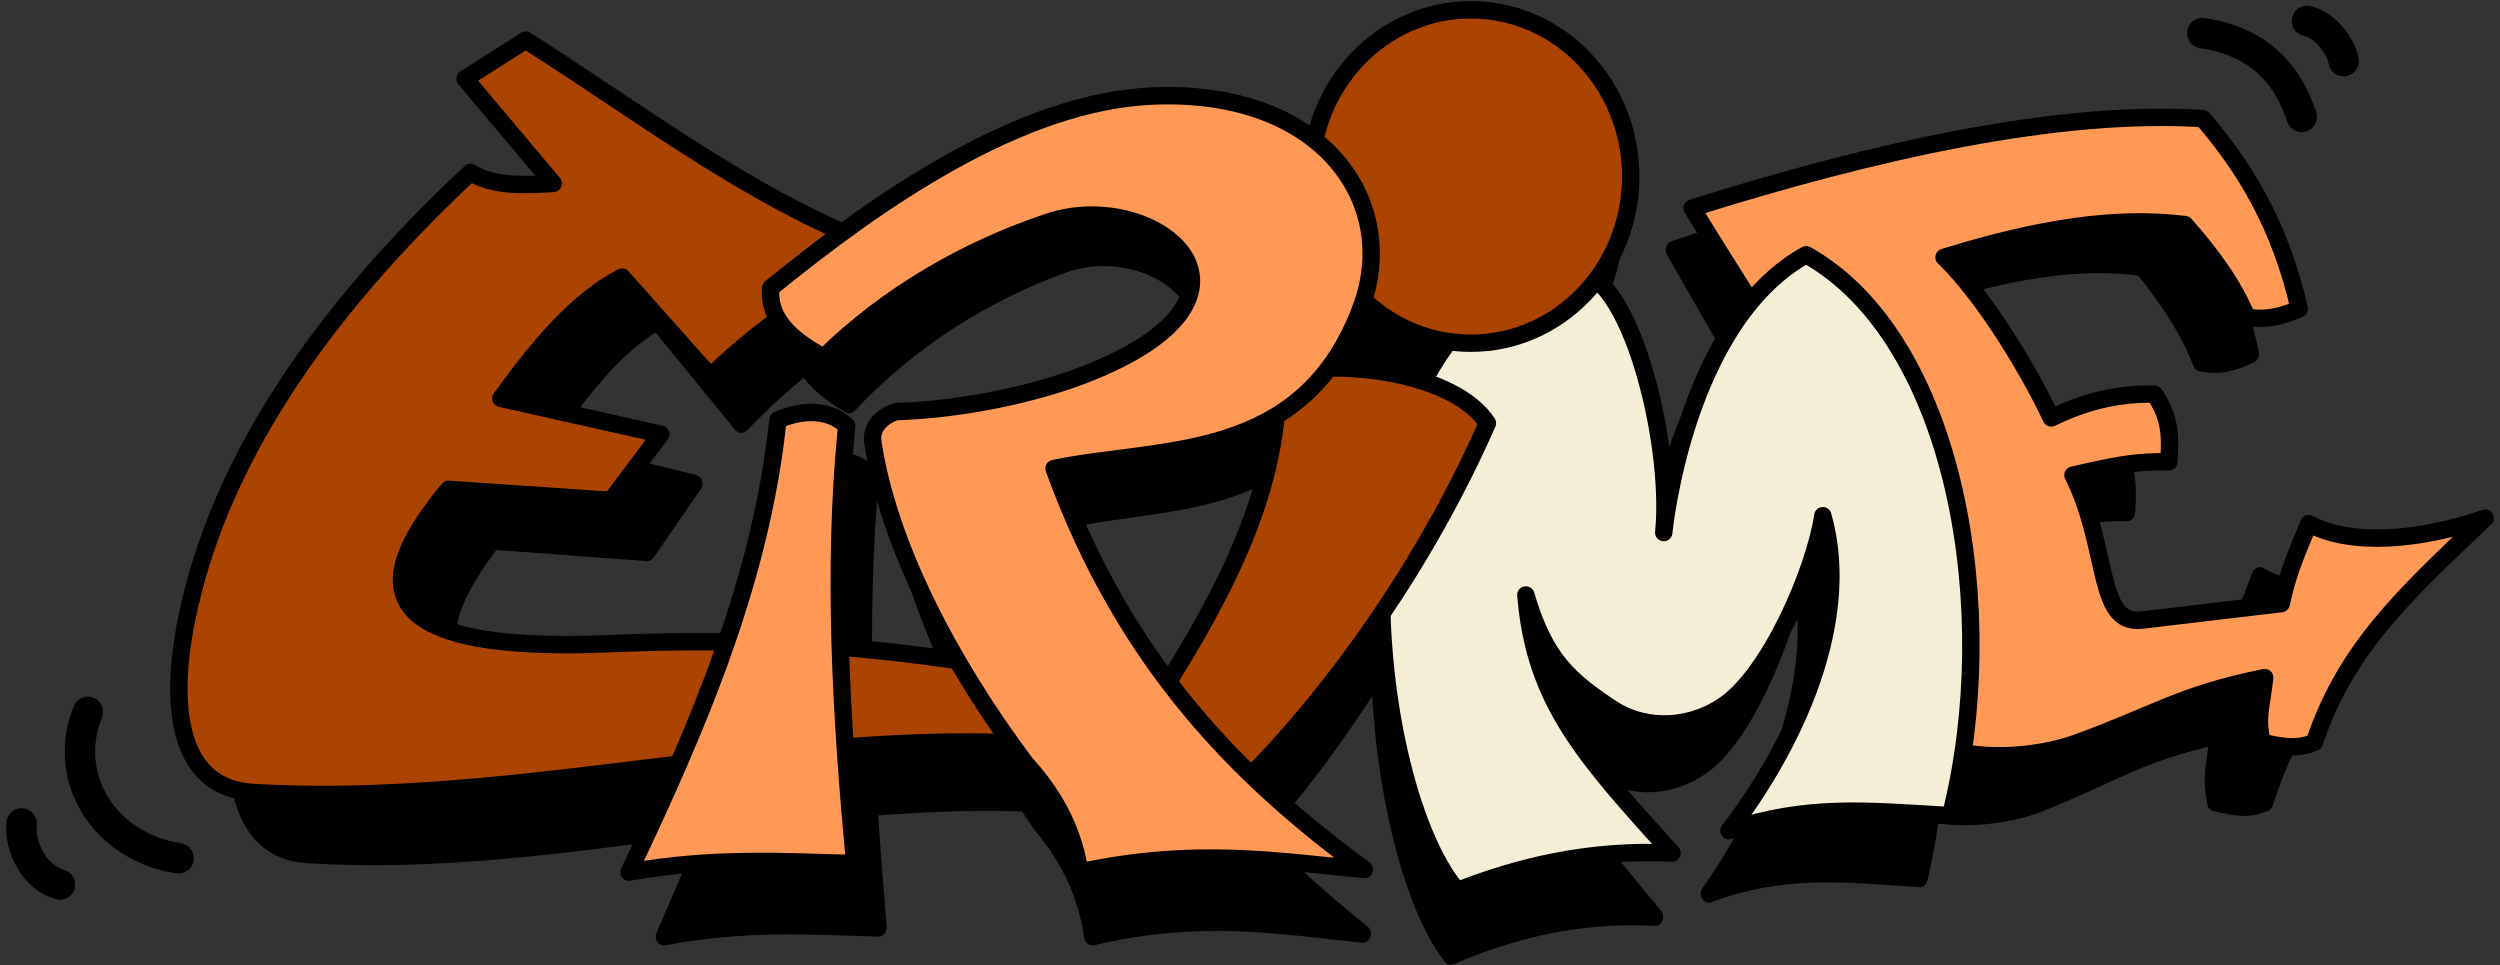 <?xml version="1.0" encoding="UTF-8" standalone="no"?>
<!-- Created with Inkscape (http://www.inkscape.org/) -->

<svg
  xmlns:dc="http://purl.org/dc/elements/1.1/"
  xmlns:cc="http://creativecommons.org/ns#"
  xmlns:rdf="http://www.w3.org/1999/02/22-rdf-syntax-ns#"
  xmlns:sodipodi="http://sodipodi.sourceforge.net/DTD/sodipodi-0.dtd"
  xmlns:inkscape="http://www.inkscape.org/namespaces/inkscape"
  xmlns="http://www.w3.org/2000/svg"
  width="575"
  height="222"
  viewBox="0 0 575 222"
  id="svg3742"
  version="1.1"
  inkscape:version="0.91 r"
  sodipodi:docname="erime-logo-small.svg">
  <rect x="0" y="0" width="575" height="222" fill="#333333" stroke="none"/>
  <defs
    id="defs3744"/>
  <sodipodi:namedview
    id="base"
    pagecolor="#ffffff"
    bordercolor="#666666"
    borderopacity="1.0"
    inkscape:pageopacity="0.0"
    inkscape:pageshadow="2"
    inkscape:zoom="1.3574324"
    inkscape:cx="296.78791"
    inkscape:cy="161.42857"
    inkscape:document-units="px"
    inkscape:current-layer="layer1"
    showgrid="false"
    inkscape:window-width="1366"
    inkscape:window-height="716"
    inkscape:window-x="0"
    inkscape:window-y="0"
    inkscape:window-maximized="1"
    units="px"/>
  <g
    inkscape:label="Vrstva 1"
    inkscape:groupmode="layer"
    id="layer1"
    transform="translate(0,-830.362)">
    <g
      id="g4188"
      transform="translate(-2.17972e-7,102.772)">
      <g
        style="fill:#000000;stroke:#000000"
        transform="matrix(0.95,0,0,1.034,-50.859,374.3)"
        id="g3553">
        <path
          sodipodi:nodetypes="cssccccccscccccccccc"
          inkscape:connector-curvature="0"
          id="path3555"
          d="m 458.826,397.251 c 21.806,35.9 35.685,50.349 40.245,102.188 2.415,27.45 34.286,25.896 48.21,20.842 18.295,-6.641 23.575,-11.031 43.237,-15.042 -0.804,7.268 -1.888,8.676 -0.634,14.916 3.863,0.754 7.664,1.822 12.042,0 7.281,-21.522 20.185,-33.437 39.297,-51.579 -15.174,5.208 -30.933,6.47 -40.564,1.268 -2.221,5.585 -4.617,10.296 -6.338,18.381 l -32.13,3.803 c -10.432,1.235 -7.391,-16.614 -15.773,-33.36 9.434,-2.128 14.214,-3.233 22.053,-3.041 0.498,-6.686 0.037,-10.58 -3.306,-15.572 -9.09,-0.219 -16.675,2.037 -23.748,5.472 -4.109,-8.927 -14.673,-27.307 -24.643,-36.954 22.045,-6.822 39.607,-9.465 55.415,-7.523 6.247,7.086 11.155,13.888 14.23,21.258 4.014,0.804 8.028,-0.034 12.042,-1.901 -4.455,-19.477 -12.688,-32.657 -22.184,-43.733 -32.935,-2.096 -75.346,7.328 -117.453,20.578 z"
          style="fill:#000000;fill-rule:evenodd;stroke:#000000;stroke-width:4;stroke-linecap:round;stroke-linejoin:round;stroke-miterlimit:4;stroke-dasharray:none;stroke-opacity:1"/>
        <path
          sodipodi:nodetypes="cccsscccccsc"
          inkscape:connector-curvature="0"
          id="path3557"
          d="m 404.832,554.247 c 13.802,-5.452 30.249,-9.576 49.374,-8.641 -20.028,-22.187 -31.621,-34.703 -33.621,-59.357 4.375,14.963 10.147,19.707 19.694,26.069 6.508,4.337 16.472,5.365 25.456,-0.419 10.853,-6.988 21.27,-31.257 23.152,-43.889 6.953,24.357 -6.761,53.111 -21.59,72.441 17.869,-6.115 32.05,-4.572 50.953,-3.453 11.856,-46.765 1.381,-109.739 -33.206,-129.014 -28.091,15.645 -32.745,63.894 -32.745,63.894 2.125,-21.184 -8.191,-61.321 -20.765,-59.958 -59.433,6.441 -48.588,116.983 -26.701,142.327 z"
          style="fill:#000000;fill-rule:evenodd;stroke:#000000;stroke-width:4;stroke-linecap:round;stroke-linejoin:round;stroke-miterlimit:4;stroke-dasharray:none;stroke-opacity:1"/>
        <ellipse
          ry="38.34"
          rx="36.766"
          cy="389.994"
          cx="407.937"
          id="ellipse3559"
          style="fill:#000000;fill-opacity:1;stroke:#000000;stroke-width:4;stroke-linecap:round;stroke-linejoin:round;stroke-miterlimit:4;stroke-dasharray:none"/>
        <path
          sodipodi:nodetypes="ccccssccccscccccccc"
          inkscape:connector-curvature="0"
          id="path3561"
          d="m 190.539,358.631 -13.944,8.873 20.282,24.085 c -6.823,0.368 -13.666,0.784 -19.014,-2.535 -35.042,32.75 -58.038,66.979 -65.283,102.678 -4.317,21.271 -1.491,38.951 15.212,39.93 76.115,4.462 151.065,-25.678 228.807,-3.169 20.968,-21.181 41.392,-50.536 55.142,-81.762 -7.357,-11.337 -32.856,-14.945 -48.17,-11.409 0.4,26.127 -11.545,49.357 -27.254,74.156 -37.544,-6.877 -70.812,-14.43 -126.129,-12.042 -58.922,2.543 -53.552,-16.03 -37.395,-35.494 l 37.395,2.535 11.409,-15.212 -36.761,-8.24 c 8.637,-11.933 17.577,-22.65 27.888,-27.888 l 20.282,22.817 c 13.545,-12.828 28.088,-23.161 45.001,-27.571 -31.673,-10.291 -58.923,-31.64 -87.466,-49.754 z"
          style="fill:#000000;fill-rule:evenodd;stroke:#000000;stroke-width:4;stroke-linecap:round;stroke-linejoin:round;stroke-miterlimit:4;stroke-dasharray:none;stroke-opacity:1"/>
        <path
          sodipodi:nodetypes="ccssssccccssc"
          inkscape:connector-curvature="0"
          id="path3563"
          d="m 246.894,415.634 c -0.601,7.439 5.077,12.022 12.215,15.943 14.662,-14.416 32.925,-24.876 51.822,-31.157 24.303,-8.079 55.662,16.985 7.672,35.322 -10.678,4.08 -26.872,7.8 -42.835,8.329 -0.22,0.008 -6.157,1.815 -5.354,7.139 3.493,23.169 17.441,50.189 35.101,73.772 7.632,8.329 11.196,16.658 12.494,24.987 26.214,-5.698 45.304,-2.491 65.443,-0.595 -28.878,-21.211 -55.105,-47.396 -71.392,-92.215 24.413,-5.165 57.568,-0.958 70.797,-37.481 8.638,-23.848 -9.048,-49.896 -48.19,-48.19 -30.311,1.321 -62.657,23.692 -87.772,44.145 z"
          style="fill:#000000;fill-rule:evenodd;stroke:#000000;stroke-width:4;stroke-linecap:round;stroke-linejoin:round;stroke-miterlimit:4;stroke-dasharray:none;stroke-opacity:1"/>
        <path
          sodipodi:nodetypes="ccccc"
          inkscape:connector-curvature="0"
          id="path3565"
          d="m 248.558,446.009 c -3.905,37.087 -18.452,70.733 -34.253,103.973 19.353,-3.441 35.409,-2.404 51.91,-1.969 -3.114,-33.716 -5.182,-67.362 -1.841,-100.64 -3.813,-3.782 -9.981,-3.957 -15.816,-1.364 z"
          style="fill:#000000;fill-rule:evenodd;stroke:#000000;stroke-width:4;stroke-linecap:round;stroke-linejoin:round;stroke-miterlimit:4;stroke-dasharray:none;stroke-opacity:1"/>
      </g>
      <g
        id="g3567"
        transform="translate(-61.637,384.193)">
        <path
          style="fill:#ff9955;fill-opacity:1;fill-rule:evenodd;stroke:#000000;stroke-width:4;stroke-linecap:round;stroke-linejoin:round;stroke-miterlimit:4;stroke-dasharray:none;stroke-opacity:1"
          d="m 450.826,391.251 c 21.806,35.9 35.685,50.349 40.245,102.188 2.415,27.45 34.286,25.896 48.21,20.842 18.295,-6.641 23.575,-11.031 43.237,-15.042 -0.804,7.268 -1.888,8.676 -0.634,14.916 3.863,0.754 7.664,1.822 12.042,0 7.281,-21.522 20.185,-33.437 39.297,-51.579 -15.174,5.208 -30.933,6.47 -40.564,1.268 -2.221,5.585 -4.617,10.296 -6.338,18.381 l -32.13,3.803 c -10.432,1.235 -7.391,-16.614 -15.773,-33.36 9.434,-2.128 14.214,-3.233 22.053,-3.041 0.498,-6.686 0.037,-10.58 -3.306,-15.572 -9.09,-0.219 -16.675,2.037 -23.748,5.472 -4.109,-8.927 -14.673,-27.307 -24.643,-36.954 22.045,-6.822 39.607,-9.465 55.415,-7.523 6.247,7.086 11.155,13.888 14.23,21.258 4.014,0.804 8.028,-0.034 12.042,-1.901 -4.455,-19.477 -12.688,-32.657 -22.184,-43.733 -32.935,-2.096 -75.346,7.328 -117.453,20.578 z"
          id="path3569"
          inkscape:connector-curvature="0"
          sodipodi:nodetypes="cssccccccscccccccccc"/>
        <path
          style="fill:#f4eed7;fill-opacity:1;fill-rule:evenodd;stroke:#000000;stroke-width:4;stroke-linecap:round;stroke-linejoin:round;stroke-miterlimit:4;stroke-dasharray:none;stroke-opacity:1"
          d="m 396.832,548.247 c 13.802,-5.452 30.249,-9.576 49.374,-8.641 -20.028,-22.187 -31.621,-34.703 -33.621,-59.357 4.375,14.963 10.147,19.707 19.694,26.069 6.508,4.337 16.472,5.365 25.456,-0.419 10.853,-6.988 21.27,-31.257 23.152,-43.889 6.953,24.357 -6.761,53.111 -21.59,72.441 17.869,-6.115 32.05,-4.572 50.953,-3.453 11.856,-46.765 1.381,-109.739 -33.206,-129.014 -28.091,15.645 -32.745,63.894 -32.745,63.894 2.125,-21.184 -8.191,-61.321 -20.765,-59.958 -59.433,6.441 -48.588,116.983 -26.701,142.327 z"
          id="path3571"
          inkscape:connector-curvature="0"
          sodipodi:nodetypes="cccsscccccsc"/>
        <ellipse
          style="fill:#aa4400;fill-opacity:1;stroke:#000000;stroke-width:4;stroke-linecap:round;stroke-linejoin:round;stroke-miterlimit:4;stroke-dasharray:none"
          id="ellipse3573"
          cx="399.937"
          cy="383.994"
          rx="36.766"
          ry="38.34"/>
        <path
          style="fill:#aa4400;fill-opacity:1;fill-rule:evenodd;stroke:#000000;stroke-width:4;stroke-linecap:round;stroke-linejoin:round;stroke-miterlimit:4;stroke-dasharray:none;stroke-opacity:1"
          d="m 182.539,352.631 -13.944,8.873 20.282,24.085 c -6.823,0.368 -13.666,0.784 -19.014,-2.535 -35.042,32.75 -58.038,66.979 -65.283,102.678 -4.317,21.271 -1.491,38.951 15.212,39.93 76.115,4.462 151.065,-25.678 228.807,-3.169 20.968,-21.181 41.392,-50.536 55.142,-81.762 -7.357,-11.337 -32.856,-14.945 -48.17,-11.409 0.4,26.127 -11.545,49.357 -27.254,74.156 -37.544,-6.877 -70.812,-14.43 -126.129,-12.042 -58.922,2.543 -53.552,-16.03 -37.395,-35.494 l 37.395,2.535 11.409,-15.212 -36.761,-8.24 c 8.637,-11.933 17.577,-22.65 27.888,-27.888 l 20.282,22.817 c 13.545,-12.828 28.088,-23.161 45.001,-27.571 -31.673,-10.291 -58.923,-31.64 -87.466,-49.754 z"
          id="path3575"
          inkscape:connector-curvature="0"
          sodipodi:nodetypes="ccccssccccscccccccc"/>
        <path
          style="fill:#ff9955;fill-opacity:1;fill-rule:evenodd;stroke:#000000;stroke-width:4;stroke-linecap:round;stroke-linejoin:round;stroke-miterlimit:4;stroke-dasharray:none;stroke-opacity:1"
          d="m 238.894,409.634 c -0.601,7.439 5.077,12.022 12.215,15.943 14.662,-14.416 32.925,-24.876 51.822,-31.157 24.303,-8.079 55.662,16.985 7.672,35.322 -10.678,4.08 -26.872,7.8 -42.835,8.329 -0.22,0.008 -6.157,1.815 -5.354,7.139 3.493,23.169 17.441,50.189 35.101,73.772 7.632,8.329 11.196,16.658 12.494,24.987 26.214,-5.698 45.304,-2.491 65.443,-0.595 -28.878,-21.211 -55.105,-47.396 -71.392,-92.215 24.413,-5.165 57.568,-0.958 70.797,-37.481 8.638,-23.848 -9.048,-49.896 -48.19,-48.19 -30.311,1.321 -62.657,23.692 -87.772,44.145 z"
          id="path3577"
          inkscape:connector-curvature="0"
          sodipodi:nodetypes="ccssssccccssc"/>
        <path
          style="fill:#ff9955;fill-opacity:1;fill-rule:evenodd;stroke:#000000;stroke-width:4;stroke-linecap:round;stroke-linejoin:round;stroke-miterlimit:4;stroke-dasharray:none;stroke-opacity:1"
          d="m 240.558,440.009 c -3.905,37.087 -18.452,70.733 -34.253,103.973 19.353,-3.441 35.409,-2.404 51.91,-1.969 -3.114,-33.716 -5.182,-67.362 -1.841,-100.64 -3.813,-3.782 -9.981,-3.957 -15.816,-1.364 z"
          id="path3579"
          inkscape:connector-curvature="0"
          sodipodi:nodetypes="ccccc"/>
      </g>
      <path
        sodipodi:nodetypes="cc"
        inkscape:connector-curvature="0"
        id="path3581"
        d="m 506.531,735.214 c 11.289,1.627 19.078,7.73 22.869,19.258"
        style="fill:none;fill-rule:evenodd;stroke:#000000;stroke-width:7;stroke-linecap:round;stroke-linejoin:round;stroke-miterlimit:4;stroke-dasharray:none;stroke-opacity:1"/>
      <path
        sodipodi:nodetypes="cc"
        inkscape:connector-curvature="0"
        id="path3583"
        d="m 530.604,732.406 c 4.41,0.979 7.967,6.069 8.425,9.228"
        style="fill:none;fill-rule:evenodd;stroke:#000000;stroke-width:7;stroke-linecap:round;stroke-linejoin:round;stroke-miterlimit:4;stroke-dasharray:none;stroke-opacity:1"/>
      <path
        sodipodi:nodetypes="cc"
        inkscape:connector-curvature="0"
        id="path3585"
        d="m 20.205,891.299 c -6.144,15.339 3.931,31.113 20.863,33.702"
        style="fill:none;fill-rule:evenodd;stroke:#000000;stroke-width:7;stroke-linecap:round;stroke-linejoin:round;stroke-miterlimit:4;stroke-dasharray:none;stroke-opacity:1"/>
      <path
        sodipodi:nodetypes="cc"
        inkscape:connector-curvature="0"
        id="path3587"
        d="m 4.958,916.976 c -0.451,5.361 2.833,12.374 8.827,14.042"
        style="fill:none;fill-rule:evenodd;stroke:#000000;stroke-width:7;stroke-linecap:round;stroke-linejoin:round;stroke-miterlimit:4;stroke-dasharray:none;stroke-opacity:1"/>
    </g>
  </g>
</svg>
